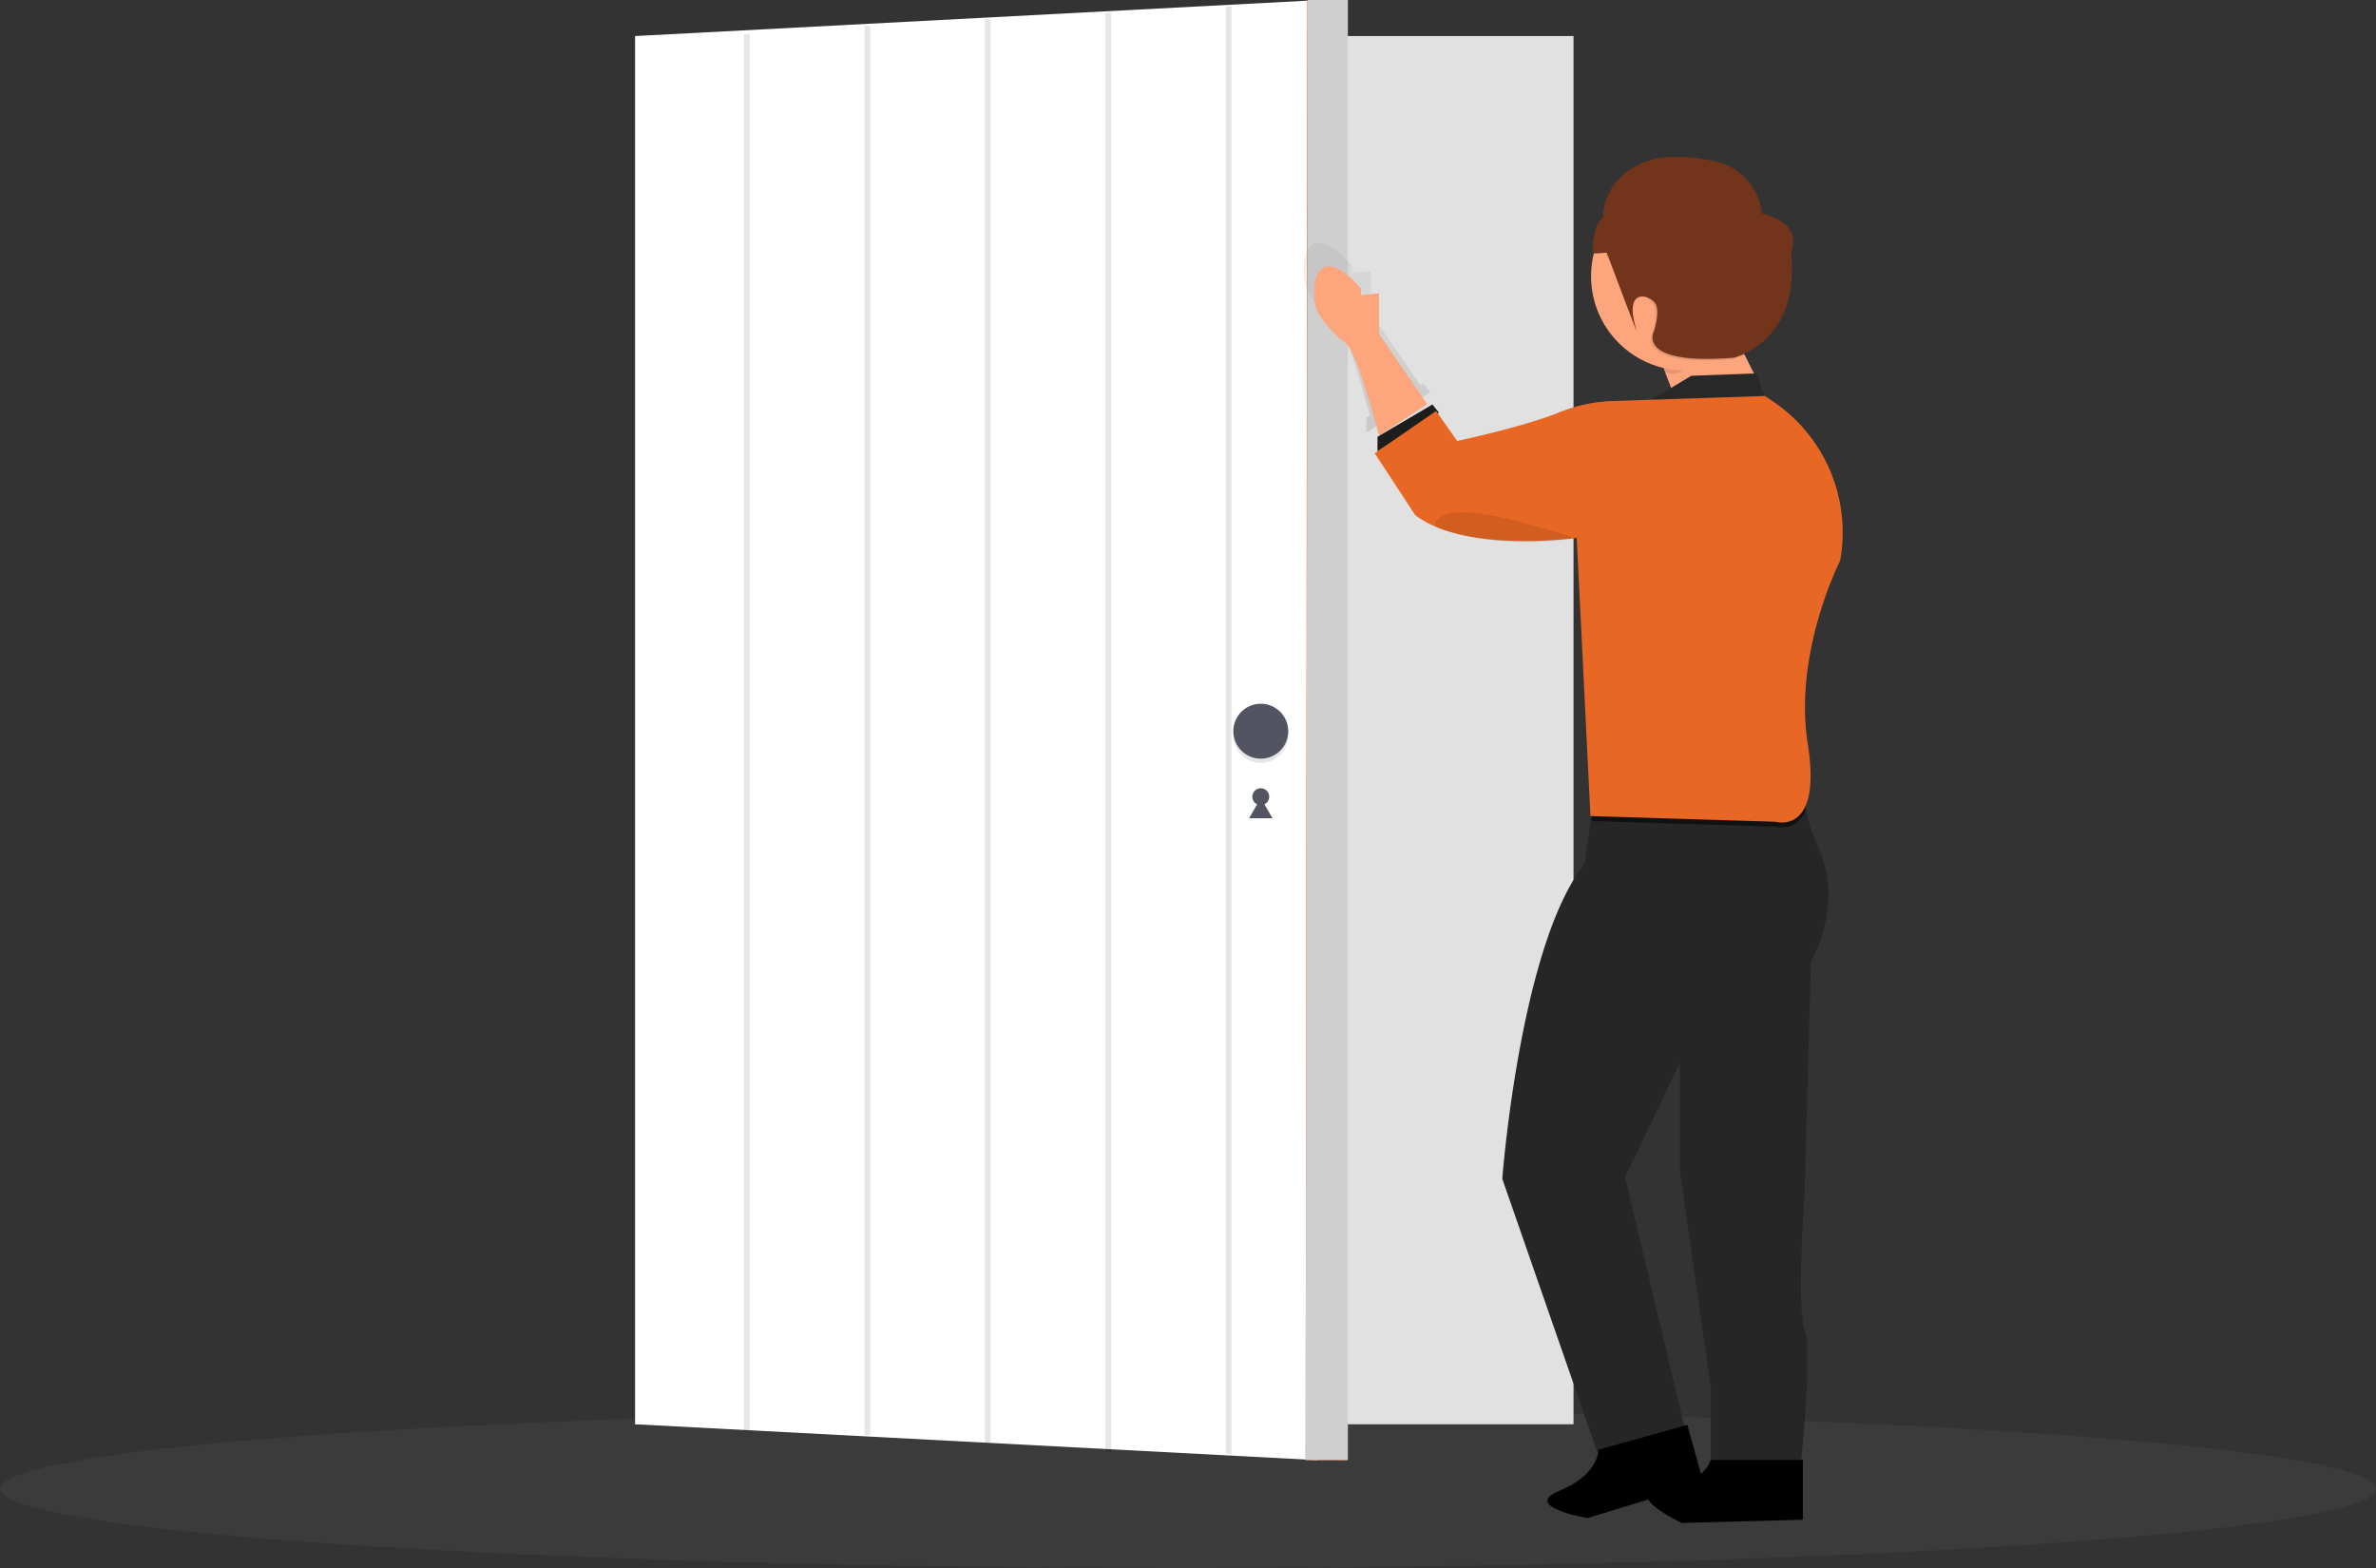 <svg xmlns="http://www.w3.org/2000/svg" xmlns:xlink="http://www.w3.org/1999/xlink" viewBox="0 0 834.049 550.486">
  <rect x="0" y="0" width="834.049" height="550.486" fill="#333333" stroke="none"/>
  <defs>
    <style>
      .cls-1, .cls-17, .cls-8 {
        opacity: 0.1;
      }

      .cls-2 {
        fill: gray;
      }

      .cls-3 {
        fill: #e1e1e1;
      }

      .cls-4 {
        fill: #fff;
      }

      .cls-5 {
        fill: #535461;
      }

      .cls-6 {
        fill: #E86724;
      }

      .cls-7 {
        fill: #cfcfcf;
      }

      .cls-9 {
        fill: url(#linear-gradient);
      }

      .cls-10, .cls-17 {
        fill: none;
      }

      .cls-11 {
        fill: #fda57d;
      }

      .cls-12 {
        fill: #282829;
      }

      .cls-13 {
        fill: #1d1d1d;
      }

      .cls-14 {
        fill: #262626;
      }

      .cls-15 {
        fill: #111;
      }

      .cls-16 {
        fill: #72351c;
      }

      .cls-17 {
        stroke: #000;
        stroke-miterlimit: 10;
        stroke-width: 2px;
      }
    </style>
    <linearGradient id="linear-gradient" x1="0.5" y1="1" x2="0.5" gradientUnits="objectBoundingBox">
      <stop offset="0" stop-color="gray" stop-opacity="0.251"/>
      <stop offset="0.54" stop-color="gray" stop-opacity="0.122"/>
      <stop offset="1" stop-color="gray" stop-opacity="0.102"/>
    </linearGradient>
  </defs>
  <g id="login" transform="translate(223)">
    <g id="Group_216" data-name="Group 216" class="cls-1" transform="translate(-223 494.827)">
      <ellipse id="Ellipse_35" data-name="Ellipse 35" class="cls-2" cx="417.025" cy="27.83" rx="417.025" ry="27.83"/>
    </g>
    <path id="Path_978" data-name="Path 978" class="cls-3" d="M0,0H329.354V487.356H0Z" transform="translate(0 12.655)"/>
    <path id="Path_958" data-name="Path 958" class="cls-4" d="M239.6,512.636,0,500.026V12.67L239.6.06Z" transform="translate(0 -0.015)"/>
    <circle id="Ellipse_41" data-name="Ellipse 41" class="cls-5" cx="2.967" cy="2.967" r="2.967" transform="translate(216.602 276.732)"/>
    <path id="Path_959" data-name="Path 959" class="cls-5" d="M294.567,377.66l2.055,3.561,2.062,3.561H290.45l2.062-3.561Z" transform="translate(-74.997 -97.516)"/>
    <path id="Path_960" data-name="Path 960" class="cls-6" d="M331.893,512.636l-14.673-.044L317.8.06h14.094Z" transform="translate(-81.91 -0.015)"/>
    <g id="Group_219" data-name="Group 219" transform="translate(235.31)">
      <path id="Path_961" data-name="Path 961" class="cls-7" d="M332.056,512.576H317.22L317.962,0h14.094Z" transform="translate(-317.22)"/>
    </g>
    <circle id="Ellipse_42" data-name="Ellipse 42" class="cls-8" cx="9.643" cy="9.643" r="9.643" transform="translate(209.926 248.544)"/>
    <circle id="Ellipse_43" data-name="Ellipse 43" class="cls-5" cx="9.643" cy="9.643" r="9.643" transform="translate(209.926 247.06)"/>
    <path id="Path_962" data-name="Path 962" class="cls-9" d="M650.029,259.206v5.311l22.447-14.168-2.359-2.967-1.1.645-17.365-25.443V207.822l-6.609.593v-2.359c-17.432-20.073-19.235,2.359-15.63,8.857s10.2,11.246,10.2,11.246c3.709,3.093,10.1,26.46,11.668,32.32Z" transform="translate(-393.4 -112.666)"/>
    <path id="Path_963" data-name="Path 963" class="cls-10" d="M803.373,233.52l-3.064-2.077h-.133l-2.782-8.264-1.009.037-3.457-6.906a28.506,28.506,0,0,0,7.974-5.853c5.4-5.326,10.326-14.465,9.109-29.916-.252-3.2,5.022-11.475-10.763-15.778a21.72,21.72,0,0,0-16.6-18.871,60.2,60.2,0,0,0-18.671-1.632c-12.114,1.031-22.736,9.933-22.736,22.09,0,0-3.657,1.128-3.857,13.122h.467a34.441,34.441,0,0,0,25.124,41.7l.208,1.246c.215.119.438.223.66.326l2.225,5.8-7.188,4.317-14.42.475a56.375,56.375,0,0,0-19.361,4.147c-13.2,5.3-37.245,10.392-37.245,10.392l-7.663-10.956L657.76,252.383l14.762,22.543A34.167,34.167,0,0,0,680.2,279.3h.148l.668.267a60.7,60.7,0,0,0,11.283,3.16,112.8,112.8,0,0,0,38.966.6l-.119-.037.415-.052,5.014,101.625h.326l-2.4,17.4c-23.626,29.575-30.124,115.2-30.124,115.2l34.961,100.52c-.66,2.871-3.316,9.072-13.99,13.419-14.309,5.823,10.148,10.044,10.148,10.044l22.254-6.832c1.84,3.709,12.173,8.6,12.173,8.6l44.277-1.18V620.185h-.593s4.132-39.552,1.179-47.816,0-48.409,0-48.409l2.359-85.6c8.264-16.527,8.264-30.7,1.773-44.277a41.082,41.082,0,0,1-3.709-13.085c1.78-4.191,2.53-11.075.742-22.335-5.311-33.484,11.809-67.013,11.809-67.013h0a57.681,57.681,0,0,0-24.39-58.127ZM776.966,625.273l-4.985-17.885-1.135.319-21.6-90.832,20.073-41.911V515.11l11.216,78.518v26.556a11.751,11.751,0,0,1-3.568,5.089Z" transform="translate(-401.116 -98.781)"/>
    <path id="Path_964" data-name="Path 964" class="cls-11" d="M655.8,218.532v14.205l16.891,24.746L655.8,268.469s-7.507-28.93-11.55-32.335c0,0-6.357-4.54-9.821-10.778s-1.736-27.795,15.021-8.508v2.27Z" transform="translate(-394.709 -115.535)"/>
    <path id="Path_965" data-name="Path 965" class="cls-11" d="M832.215,261.856,825.539,248.5a2.478,2.478,0,0,0-2.092-1.365l-25.354-1.32a2.478,2.478,0,0,0-2.441,3.368l6.55,16.935a2.477,2.477,0,0,0,2.529,1.573l25.532-2.27a2.478,2.478,0,0,0,1.951-3.568Z" transform="translate(-436.678 -125.041)"/>
    <path id="Path_966" data-name="Path 966" class="cls-12" d="M516.81,176.7l4.31,12.648-44.3-1.587,17.017-10.214Z" transform="translate(-123.12 -45.626)"/>
    <path id="Path_967" data-name="Path 967" class="cls-13" d="M371.436,192.914l-2.27-2.834L349.88,201.422v5.111Z" transform="translate(-89.343 -48.081)"/>
    <path id="Path_968" data-name="Path 968" class="cls-14" d="M829.122,446.07a42.28,42.28,0,0,0,2.967,25.963c6.209,13.048,6.238,26.66-1.7,42.542l-2.248,82.25s-2.834,38.573,0,46.51-1.135,45.946-1.135,45.946H795.245V663.763l-10.778-75.44V549.75L765.18,590.022l22.113,93.028-28.93,11.913-36.3-104.37s6.238-82.25,28.93-110.608l4.258-30.918Z" transform="translate(-417.719 -176.749)"/>
    <path id="Path_969" data-name="Path 969" d="M845.337,794.935V773.95H813s-2.27,8.508-17.017,10.207,6.839,11.913,6.839,11.913Z" transform="translate(-435.476 -261.411)"/>
    <path id="Path_970" data-name="Path 970" d="M798.169,777.591l-5.63-20.221-31.155,8.672s.1,8.8-13.656,14.4,9.755,9.643,9.755,9.643Z" transform="translate(-423.232 -257.13)"/>
    <path id="Path_971" data-name="Path 971" class="cls-15" d="M766.131,451.367,840,448.4a41.325,41.325,0,0,0-.556,13.389c-3.383,7.952-10.63,5.771-10.63,5.771l-64.632-1.988Z" transform="translate(-428.595 -177.35)"/>
    <path id="Path_972" data-name="Path 972" class="cls-6" d="M798.664,270.4l2.967,2a55.419,55.419,0,0,1,23.433,55.879h0s-16.453,32.186-11.342,64.372-11.342,27.231-11.342,27.231l-64.951-2-4.822-97.657s-39.137,5.571-56.725-8.048L661.7,290.517l21.556-14.836L690.63,286.2s23.1-4.881,35.784-10.022a54.2,54.2,0,0,1,18.589-4Z" transform="translate(-402.133 -131.389)"/>
    <path id="Path_974" data-name="Path 974" class="cls-8" d="M739.749,334.542s-27.224-9.072-39.137-9.072-9.925,5.148-9.925,5.148S709.684,339.074,739.749,334.542Z" transform="translate(-409.586 -145.608)"/>
    <path id="Path_975" data-name="Path 975" class="cls-8" d="M798.1,247.349l10.838,1.3c.341.045.653.475.838,1.142-2.381,4.295-5.363,6.862-8.6,6.862a6.676,6.676,0,0,1-3.286-.912l-.831-5.014C796.782,249.048,797.339,247.26,798.1,247.349Z" transform="translate(-437.066 -125.436)"/>
    <circle id="Ellipse_44" data-name="Ellipse 44" class="cls-11" cx="33.084" cy="33.084" r="33.084" transform="translate(335.511 63.905)"/>
    <path id="Path_976" data-name="Path 976" class="cls-8" d="M770.75,180.631h0l1.669,1.528a5.719,5.719,0,0,1-1.669,9.5h0s14.836,14.836,16.883,17.573-.341,9.992-.341,9.992-6.55,12.061,27.914,9.3c0,0,22.743-4.822,20.332-35.495-.245-3.071,4.822-11.03-10.341-15.162h0a20.867,20.867,0,0,0-15.948-18.137,57.859,57.859,0,0,0-17.936-1.573,22.521,22.521,0,0,0-20.562,22.469Z" transform="translate(-430.291 -102.372)"/>
    <path id="Path_977" data-name="Path 977" class="cls-16" d="M768.489,178.625h0s-3.509,1.083-3.709,12.61l4.992-.341s11.557,30.91,10.341,26.882c-4.451-14.836,4.451-12.061,6.55-9.3s-.341,9.992-.341,9.992-6.543,12.039,27.914,9.3c0,0,22.743-4.822,20.332-35.495-.245-3.071,4.822-11.03-10.341-15.162h0a20.866,20.866,0,0,0-15.948-18.137,57.859,57.859,0,0,0-17.936-1.573C778.7,158.4,768.489,166.942,768.489,178.625Z" transform="translate(-428.749 -102.176)"/>
    <line id="Line_36" data-name="Line 36" class="cls-17" y2="490.36" transform="translate(39.181 11.95)"/>
    <line id="Line_37" data-name="Line 37" class="cls-17" y2="494.811" transform="translate(81.463 8.983)"/>
    <line id="Line_38" data-name="Line 38" class="cls-17" y2="499.884" transform="translate(123.745 6.758)"/>
    <line id="Line_39" data-name="Line 39" class="cls-17" y2="505.196" transform="translate(166.027 4.532)"/>
    <line id="Line_40" data-name="Line 40" class="cls-17" y2="508.044" transform="translate(208.309 2.307)"/>
  </g>
</svg>
